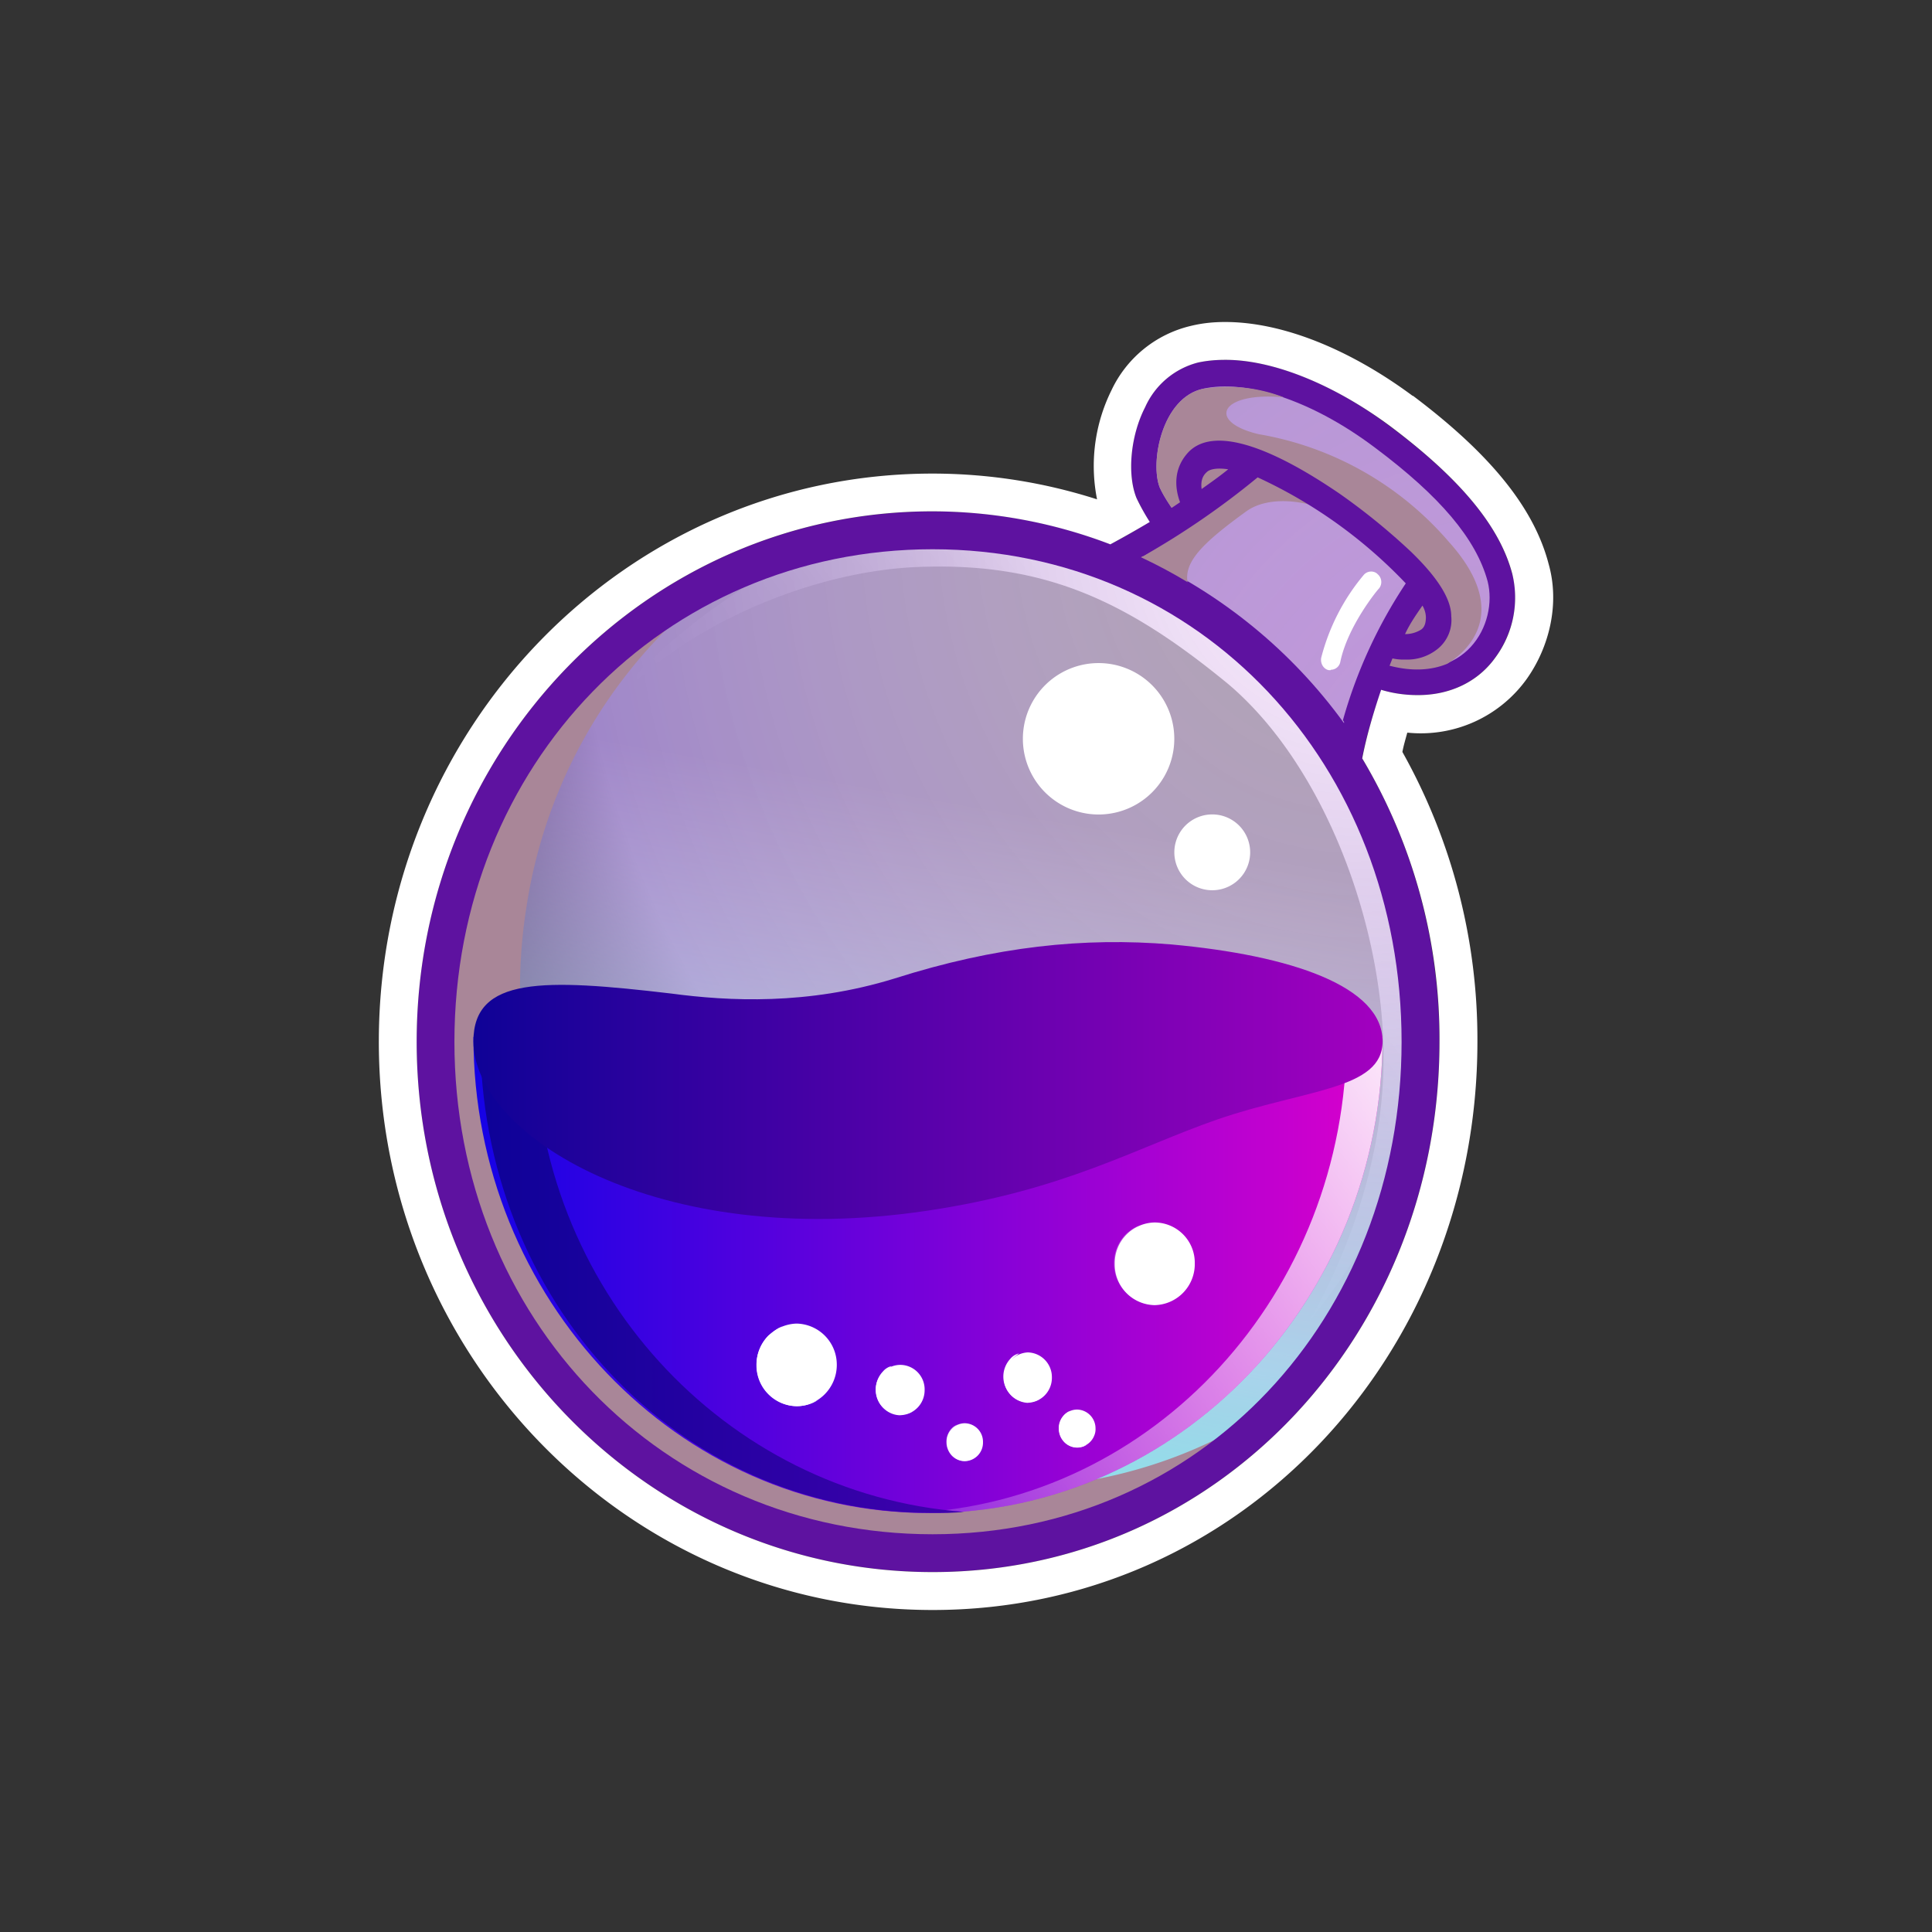 <svg xmlns="http://www.w3.org/2000/svg" width="24" height="24" fill="none" viewBox="0 0 24 24">
    <rect x="0" y="0" width="24" height="24" fill="#333333" stroke="none"/>
    <path fill="url(#osmosis__a)" d="M12.551 6.799a5.9 5.9 0 0 0-4.226.89l-.043.047c.47-.292 1.148-.55 1.148-.55-1.754 1.05-2.296 2.24-2.296 2.24.682-1.36 2.683-2.316 4.254-2.382 1.572-.066 2.598.41 3.859 1.445 1.252 1.05 2.01 3.185 1.935 4.88-.066 1.694-.933 3.063-.933 3.063a8.1 8.1 0 0 0 1.182-1.962c.047-.175.084-.352.107-.546.542-3.388-1.688-6.578-4.987-7.125"/>
    <path fill="#5E12A0" d="M18.785 7.133c-.155-.593-.64-1.181-1.516-1.835-.706-.532-1.458-.828-2.047-.828-.122 0-.23.01-.339.032a.99.99 0 0 0-.659.556c-.183.357-.225.837-.107 1.129.047.084.093.198.164.296-.574.358-.899.457-.94.471a6.46 6.46 0 0 1 3.514 2.974l.01-.136c.033-.367.14-.79.297-1.223.15.047.3.066.45.066.4 0 .749-.165.966-.472.216-.296.301-.696.207-1.035z"/>
    <path fill="url(#osmosis__b)" d="M17.223 8.244c.988.282 1.389-.499 1.257-1.022-.142-.527-.593-1.058-1.398-1.66-.8-.603-1.61-.848-2.132-.734-.518.107-.668.922-.542 1.232.057.123.175.302.34.505-.208.14-.406.252-.565.357 1 .46 1.866 1.169 2.512 2.06q.11-.41.283-.8.126.017.244.062"/>
    <path fill="url(#osmosis__c)" d="M11.586 19.162c3.341 0 6.051-2.785 6.051-6.226 0-3.436-2.71-6.226-6.051-6.226s-6.052 2.786-6.052 6.226c0 3.436 2.71 6.226 6.052 6.226"/>
    <path fill="#A98698" d="M17.98 6.71a4 4 0 0 0-2.347-1.317c-.65-.155-.476-.531.315-.457a1.93 1.93 0 0 0-.999-.107c-.517.107-.667.922-.54 1.232.056.123.174.302.338.505a9 9 0 0 1-.753.456 5 5 0 0 1 1.13.71c-.607-.531-.476-.776.358-1.38.258-.187.733-.168 1.176.067.447.236.965.823.965.823l-.494.984.093.033c.316.09.566.066.758-.014.23-.142.824-.635 0-1.534"/>
    <path fill="#5E12A0" d="M15.623 5.93a6 6 0 0 1 1.84 1.317 6 6 0 0 0-.781 1.7l.236.333c.08-.278.212-.687.38-1.101a.6.6 0 0 0 .156.014.6.6 0 0 0 .4-.128.46.46 0 0 0 .174-.41q0-.317-.498-.799a8 8 0 0 0-.89-.724c-.932-.636-1.581-.815-1.873-.519-.194.204-.174.447-.108.626-.344.236-.64.406-.833.519.131.041.249.093.376.15a10 10 0 0 0 1.421-.978m2.047 1.593a.3.3 0 0 1 .043.142c0 .103-.033.136-.056.154a.37.37 0 0 1-.203.058c.061-.132.141-.245.216-.354m-2.677-1.66c.033-.033.122-.055.264-.033-.11.09-.217.164-.33.245-.01-.08 0-.156.066-.212"/>
    <path fill="url(#osmosis__d)" d="M11.586 19.163c3.341 0 6.051-2.786 6.051-6.227 0-3.435-2.71-6.113-6.051-6.113s-6.052 2.673-6.052 6.113c0 3.436 2.71 6.227 6.052 6.227"/>
    <path fill="#A98698" d="M11.543 18.4C8.24 17.86 6 14.665 6.54 11.266a6.2 6.2 0 0 1 2.014-3.708 6.22 6.22 0 0 0-2.946 4.387c-.532 3.397 1.708 6.593 5.003 7.138 1.835.316 3.613-.277 4.922-1.435a5.93 5.93 0 0 1-3.991.754"/>
    <path fill="url(#osmosis__e)" d="M17.175 12.88c0 3.26-2.527 5.915-5.642 5.915-3.111 0-5.652-2.655-5.652-5.915z"/>
    <path fill="url(#osmosis__f)" d="M16.728 12.88c0 3.184-2.399 5.786-5.417 5.915h.222c3.116 0 5.642-2.655 5.642-5.915z"/>
    <path fill="url(#osmosis__g)" d="M5.966 12.88c0 3.26 2.438 5.915 5.61 5.915.14 0 .268 0 .4-.014-2.979-.222-5.337-2.782-5.337-5.901z"/>
    <path fill="url(#osmosis__h)" d="M17.175 12.936c0-.682-1.13-1.068-2.626-1.204-1.083-.09-2.178.023-3.436.423-1.081.334-2.065.282-2.776.187-1.585-.187-2.456-.21-2.456.593 0 1.158 2.259 2.608 5.637 2.105 1.713-.255 2.593-.782 3.605-1.134 1.096-.377 2.052-.368 2.052-.97"/>
    <path fill="#fff" d="M13.647 10.118a.94.94 0 1 0 0-1.881.94.94 0 0 0 0 1.881m1.412.941a.471.471 0 1 0 0-.942.471.471 0 0 0 0 .942"/>
    <path fill="url(#osmosis__i)" d="M16.53 8.325h-.022c-.062-.01-.11-.08-.095-.156.097-.377.277-.728.527-1.026.047-.056.132-.056.175-.009a.127.127 0 0 1 .014.178c-.014.011-.39.467-.48.914a.12.12 0 0 1-.118.094z"/>
    <path fill="#fff" d="M11.186 17.58a.31.31 0 0 0 .3-.31.305.305 0 0 0-.183-.29.3.3 0 0 0-.117-.025.3.3 0 0 0-.219.094.3.3 0 0 0-.088.22c0 .17.142.312.307.312"/>
    <path fill="#fff" d="M11.01 17.468a.325.325 0 0 1 0-.442l.066-.056a.2.2 0 0 0-.107.066.324.324 0 0 0 0 .447.31.31 0 0 0 .367.051.3.3 0 0 1-.33-.066zm.283-.292a.066.066 0 0 0 .046-.112.066.066 0 0 0-.112.046c0 .039.028.072.066.072zm1.473.25a.31.31 0 0 0 .301-.316.307.307 0 0 0-.3-.31.314.314 0 0 0 0 .627"/>
    <path fill="#fff" d="M12.592 17.317a.325.325 0 0 1 0-.452l.066-.052a.2.2 0 0 0-.107.066.325.325 0 0 0 0 .443.296.296 0 0 0 .366.057.3.3 0 0 1-.33-.066zm.283-.296c.032 0 .061-.029.061-.066a.07.07 0 0 0-.018-.045.07.07 0 0 0-.043-.022.066.066 0 0 0-.066.066c0 .038.028.067.066.067m-.89 1.13a.23.23 0 0 0 .226-.236.23.23 0 0 0-.226-.235.22.22 0 0 0-.161.071.22.22 0 0 0-.064.165c0 .126.099.235.225.235"/>
    <path fill="url(#osmosis__j)" d="M11.858 18.06a.25.25 0 0 1 0-.333c.009-.015.027-.024.042-.033a.2.2 0 0 0-.08.051.25.25 0 0 0 0 .334.22.22 0 0 0 .282.033.23.23 0 0 1-.25-.051z"/>
    <path fill="#fff" d="M13.383 17.98a.23.23 0 0 0 .21-.146.2.2 0 0 0 .016-.089.234.234 0 0 0-.226-.235.23.23 0 0 0-.231.235c0 .132.103.235.23.235"/>
    <path fill="#fff" d="M13.25 17.892a.25.25 0 0 1 0-.33.2.2 0 0 1 .048-.037.2.2 0 0 0-.08.055.25.25 0 0 0 0 .33.22.22 0 0 0 .282.038.23.23 0 0 1-.25-.056m.208-.222a.047.047 0 0 0-.005-.095.05.05 0 0 0-.038.049c0 .027.02.046.043.046m-3.563-.202c.273 0 .5-.23.5-.513a.51.51 0 0 0-.5-.513.513.513 0 0 0-.498.517.505.505 0 0 0 .498.509"/>
    <path fill="#fff" d="M9.612 17.281a.516.516 0 0 1 0-.725.4.4 0 0 1 .11-.08c-.067.023-.118.07-.175.113a.516.516 0 0 0 0 .725c.164.17.414.202.611.08a.47.47 0 0 1-.546-.113m.457-.48a.11.11 0 0 0 .102-.07.1.1 0 0 0 .007-.043.1.1 0 0 0-.031-.077.1.1 0 0 0-.078-.032.105.105 0 0 0-.1.067.1.1 0 0 0-.008.042c0 .066.047.113.108.113m4.273-.588a.51.51 0 0 0 .5-.519.5.5 0 0 0-.5-.508.505.505 0 0 0-.494.514.505.505 0 0 0 .494.513"/>
    <path fill="url(#osmosis__k)" d="M14.052 16.018a.517.517 0 0 1 0-.72.5.5 0 0 1 .107-.08.6.6 0 0 0-.173.113.517.517 0 0 0 0 .724.49.49 0 0 0 .612.076.47.47 0 0 1-.546-.113"/>
    <path fill="#fff" d="M14.517 15.543c.062 0 .109-.047.109-.113a.11.11 0 0 0-.109-.113c-.062 0-.109.047-.109.113a.1.1 0 0 0 .03.08.1.1 0 0 0 .079.033"/>
    <path fill="#5E12A0" d="M11.585 6.352c-3.54 0-6.41 2.95-6.41 6.589 0 3.638 2.87 6.588 6.41 6.588s6.296-2.95 6.296-6.588-2.767-6.589-6.296-6.589m0 12.707c-3.35 0-5.94-2.682-5.94-6.118s2.594-6.118 5.94-6.118c3.341 0 5.826 2.683 5.826 6.118s-2.495 6.118-5.826 6.118"/>
    <path fill="#fff" d="M17.553 4.917c.894.673 1.492 1.346 1.685 2.09.14.494.009 1.035-.278 1.435a1.62 1.62 0 0 1-1.478.659c-.023.084-.047.164-.061.24a7.3 7.3 0 0 1 .932 3.6c0 3.878-2.946 7.059-6.767 7.059-3.812 0-6.88-3.172-6.88-7.06s3.068-7.057 6.88-7.057a6.7 6.7 0 0 1 2.042.32 2.12 2.12 0 0 1 .179-1.355 1.46 1.46 0 0 1 .988-.8c.14-.034.278-.048.424-.048.738 0 1.581.362 2.33.918zm-3.328.142c-.183.356-.225.836-.107 1.128q.074.155.165.297-.243.145-.49.278a6.2 6.2 0 0 0-2.212-.41c-3.534 0-6.405 2.95-6.405 6.589 0 3.637 2.87 6.588 6.41 6.588s6.296-2.95 6.296-6.588a6.8 6.8 0 0 0-.96-3.52c.052-.269.136-.56.235-.852.156.047.307.066.457.066.4 0 .748-.165.965-.471a1.25 1.25 0 0 0 .207-1.036c-.155-.587-.64-1.176-1.516-1.834-.706-.523-1.458-.824-2.046-.824-.123 0-.231.01-.34.033a.99.99 0 0 0-.659.556"/>
    <defs>
        <linearGradient id="osmosis__a" x1="16.831" x2="8.652" y1="7.276" y2="13.439" gradientUnits="userSpaceOnUse">
            <stop offset=".29" stop-color="#fff"/>
            <stop offset=".78" stop-color="#fff" stop-opacity="0"/>
        </linearGradient>
        <linearGradient id="osmosis__d" x1="10.831" x2="13.669" y1="19.884" y2="4.042" gradientUnits="userSpaceOnUse">
            <stop stop-color="#81FFFF"/>
            <stop offset=".62" stop-color="#fff" stop-opacity="0"/>
        </linearGradient>
        <linearGradient id="osmosis__e" x1="4.71" x2="19.287" y1="11.992" y2="11.992" gradientUnits="userSpaceOnUse">
            <stop stop-color="#0002E9"/>
            <stop offset="1" stop-color="#FF00C7"/>
        </linearGradient>
        <linearGradient id="osmosis__f" x1="20.617" x2="3.475" y1="5.399" y2="19.617" gradientUnits="userSpaceOnUse">
            <stop offset=".29" stop-color="#fff"/>
            <stop offset=".78" stop-color="#fff" stop-opacity="0"/>
        </linearGradient>
        <linearGradient id="osmosis__g" x1="4.374" x2="19.306" y1="11.992" y2="11.992" gradientUnits="userSpaceOnUse">
            <stop stop-color="#000292"/>
            <stop offset="1" stop-color="#7D00C7"/>
        </linearGradient>
        <linearGradient id="osmosis__h" x1="4.722" x2="19.294" y1="12.014" y2="12.014" gradientUnits="userSpaceOnUse">
            <stop stop-color="#000292"/>
            <stop offset="1" stop-color="#BE00C7"/>
        </linearGradient>
        <linearGradient id="osmosis__i" x1="18.797" x2="9.841" y1="3.893" y2="24.935" gradientUnits="userSpaceOnUse">
            <stop offset=".29" stop-color="#fff"/>
            <stop offset=".78" stop-color="#fff" stop-opacity="0"/>
        </linearGradient>
        <linearGradient id="osmosis__j" x1="4.634" x2="19.095" y1="11.747" y2="11.747" gradientUnits="userSpaceOnUse">
            <stop offset=".29" stop-color="#fff"/>
            <stop offset=".78" stop-color="#fff" stop-opacity="0"/>
        </linearGradient>
        <linearGradient id="osmosis__k" x1="4.746" x2="19.114" y1="11.935" y2="11.935" gradientUnits="userSpaceOnUse">
            <stop offset=".29" stop-color="#fff"/>
            <stop offset=".78" stop-color="#fff" stop-opacity="0"/>
        </linearGradient>
        <radialGradient id="osmosis__b" cx="0" cy="0" r="1" gradientTransform="matrix(16.336 0 0 19.046 18.545 10.583)" gradientUnits="userSpaceOnUse">
            <stop stop-color="#FFEAFF" stop-opacity=".6"/>
            <stop offset=".68" stop-color="#A087C9"/>
            <stop offset="1" stop-color="#10002F"/>
        </radialGradient>
        <radialGradient id="osmosis__c" cx="0" cy="0" r="1" gradientTransform="matrix(14.268 0 0 15.651 16.827 6.485)" gradientUnits="userSpaceOnUse">
            <stop stop-color="#FFEAFF" stop-opacity=".6"/>
            <stop offset=".68" stop-color="#A087C9"/>
            <stop offset="1" stop-color="#10002F"/>
        </radialGradient>
    </defs>
</svg>
